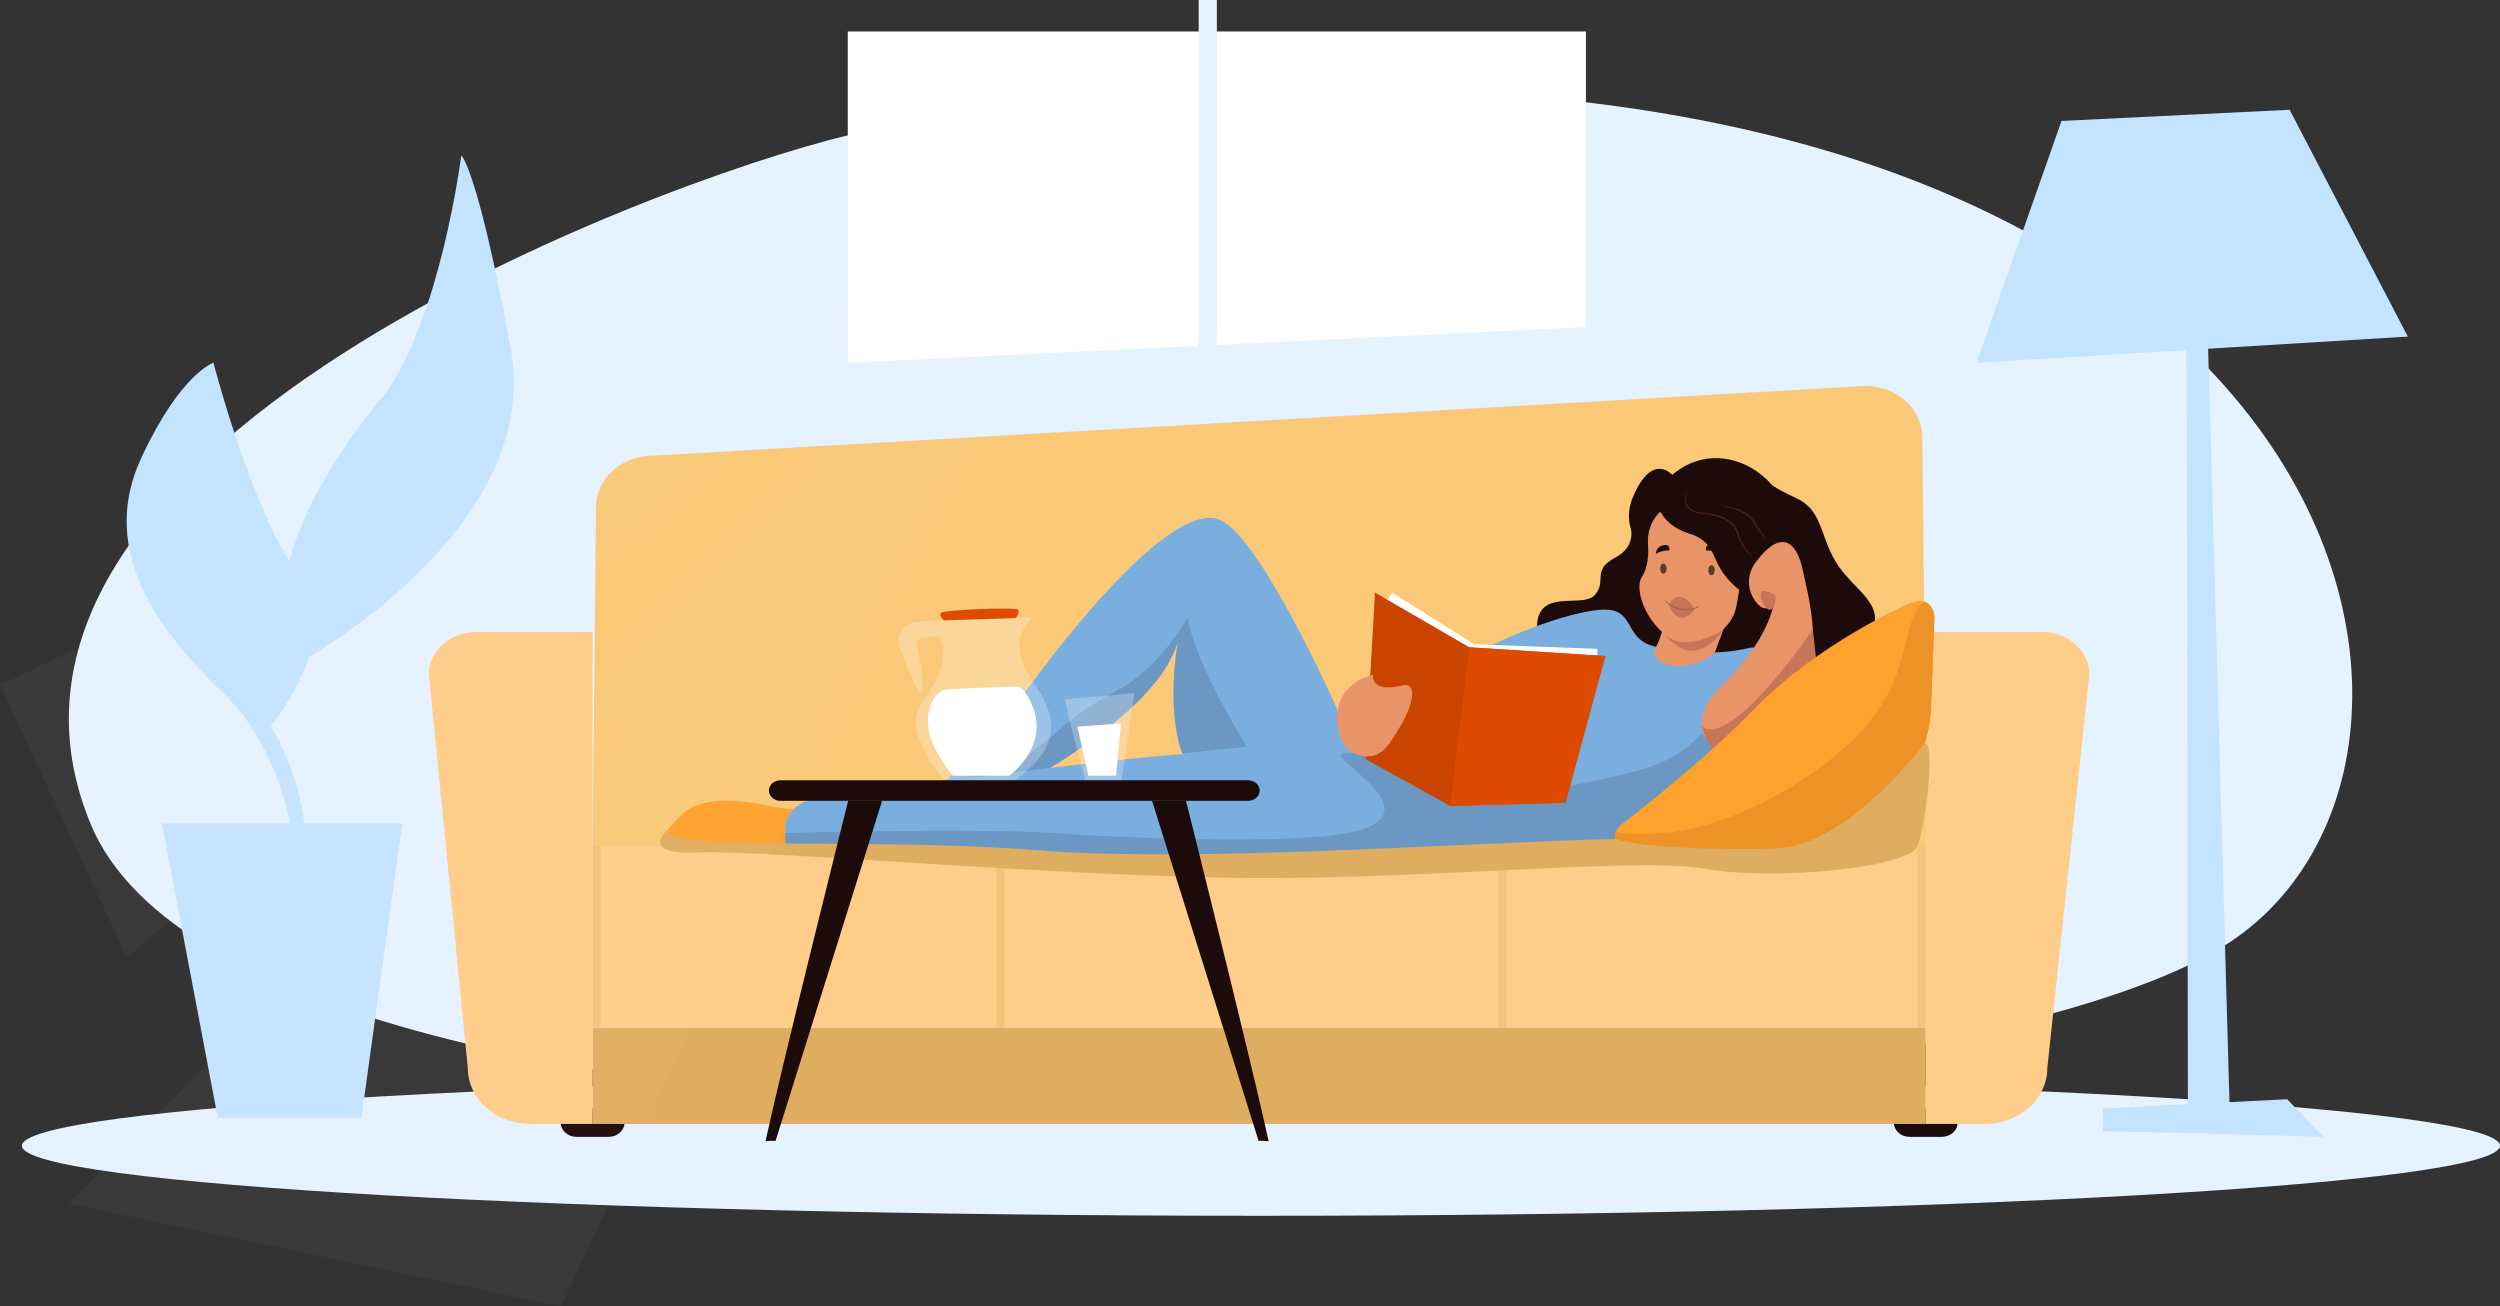 <svg width="888" height="464" viewBox="0 0 888 464" fill="none" xmlns="http://www.w3.org/2000/svg">
<rect x="0" y="0" width="888" height="464" fill="#333333" stroke="none"/>
<path d="M329.696 43.896C322.297 45.024 314.751 45.198 307.426 46.666C251.718 57.823 -24.698 154.248 32.099 292.48C90.502 434.621 682.109 407.895 792.242 334.53C901.532 261.729 823.461 -31.339 329.696 43.896Z" fill="#E5F2FF"/>
<path d="M7.777 406.968C7.777 393.227 204.822 382.088 447.888 382.088C690.956 382.088 888 393.227 888 406.968C888 420.71 690.956 431.849 447.888 431.849C204.822 431.849 7.777 420.71 7.777 406.968Z" fill="#E5F2FF"/>
<path d="M216.229 403.809H204.744C201.673 403.809 199.162 401.541 199.162 398.772C199.162 396 201.673 393.733 204.744 393.733H216.229C219.3 393.733 221.813 396 221.813 398.772C221.813 401.541 219.3 403.809 216.229 403.809Z" fill="#1D0A0A"/>
<path d="M689.75 403.809H678.263C675.194 403.809 672.681 401.541 672.681 398.772C672.681 396 675.194 393.733 678.263 393.733H689.75C692.819 393.733 695.332 396 695.332 398.772C695.332 401.541 692.819 403.809 689.75 403.809Z" fill="#1D0A0A"/>
<path d="M662.573 137.074L231.921 161.849C220.756 161.849 211.704 170.016 211.704 180.09L210.487 300.902H684.391L682.789 155.315C682.789 145.241 673.739 137.074 662.573 137.074Z" fill="#FAC877"/>
<path d="M684.007 399.228H210.486V365.008H684.007V399.228Z" fill="#DFAD5F"/>
<path d="M684.007 365.01H210.489V300.538H684.007V365.01Z" fill="#FFCD8A"/>
<path d="M210.487 399.229H188.251C176.053 399.229 166.163 390.305 166.163 379.299L152.336 239.589C152.336 231.246 159.83 224.484 169.075 224.484H210.487V399.229Z" fill="#FFCD8A"/>
<path d="M705.126 399.229H684.007V224.484H725.417C734.663 224.484 742.158 231.246 742.158 239.589L727.216 379.299C727.216 390.305 717.327 399.229 705.126 399.229Z" fill="#FFCD8A"/>
<g opacity="0.58">
<path opacity="0.58" d="M356.775 304.052H353.892V365.009H356.775V304.052Z" fill="#DFAD5F"/>
</g>
<g opacity="0.58">
<path opacity="0.58" d="M535.054 304.052H532.17V365.009H535.054V304.052Z" fill="#DFAD5F"/>
</g>
<g opacity="0.58">
<path opacity="0.58" d="M684.007 365.01H681.12V300.538H684.007V365.01Z" fill="#DFAD5F"/>
</g>
<g opacity="0.58">
<path opacity="0.58" d="M213.376 365.01H210.489V300.538H213.376V365.01Z" fill="#DFAD5F"/>
</g>
<path d="M578.771 185.56C578.771 185.56 582.342 193.552 573.743 198.069C565.145 202.587 570.965 206.495 566.396 211.411C561.829 216.327 545.327 208.256 545.952 223.774C546.578 239.29 590.594 248.325 600.191 232.325C609.788 216.327 578.771 185.56 578.771 185.56Z" fill="#1D0A0A"/>
<path d="M581.472 192.529C581.472 192.529 606.496 201.398 600.464 216.173C594.432 230.947 583.091 246.623 605.049 245.317C627.005 244.011 603.36 249.889 627.005 244.011C650.653 238.133 649.446 213.095 638.829 208.307C628.212 203.516 584.196 189.38 581.472 192.529Z" fill="#1D0A0A"/>
<path d="M286.007 286.266C286.007 286.266 283.493 288.543 273.224 286.266C262.955 283.989 248.704 282.665 241.998 289.472C235.291 296.28 232.149 300.537 236.759 300.537C241.369 300.537 277.03 299.683 282.026 300.05C287.023 300.417 286.007 286.266 286.007 286.266Z" fill="#FFA12D"/>
<path d="M593.993 168.674C593.993 168.674 586.98 160.474 580.202 176.114C573.426 191.756 590.227 199.871 592.12 205.864C594.011 211.858 619.567 217.54 632.017 196.922C644.466 176.305 614.557 151.026 593.993 168.674Z" fill="#1D0A0A"/>
<path d="M588.86 182.635C586.203 185.642 585.095 189.513 585.372 193.35C585.612 196.688 585.45 201.41 583.265 204.771C579.531 210.514 587.352 226.964 598.916 228.83C602.857 229.467 615.302 225.213 616.854 214.854C617.926 207.699 623.714 187.485 611.106 181.841C601.255 177.433 594.146 176.652 588.86 182.635Z" fill="#E99368"/>
<path d="M604.691 289.12C601.343 291.142 597.543 292.955 593.398 294.57C573.803 302.218 546.332 305.541 521.575 306.864C489.519 308.583 462.013 306.937 462.013 306.937L463.479 297.581L468.006 268.752L470.177 254.946C470.177 255.634 470.731 264.761 501.367 245.07C533.167 224.648 557.954 217.555 567.924 216.626C582.08 215.308 575.579 227.691 589.125 229.9C597.055 231.192 608.767 233.182 621.354 230.14C632.763 227.378 644.263 265.148 604.691 289.12Z" fill="#7AAEDE"/>
<path d="M477.141 267.606C477.141 267.606 444.611 290.214 427.775 278.472C424.161 275.951 421.667 272.117 420.003 267.658C414.103 251.956 418.248 228.451 418.572 226.691C414.785 243.996 391.113 261.574 373.065 272.731C361.344 279.984 352.002 284.526 352.002 284.526L326.31 286.266C326.31 286.266 330.097 283.015 336.021 277.201H336.032C344.07 269.293 356.044 256.645 367.764 240.965C385.224 217.605 417.06 179.368 432.753 184.421C446.055 188.703 472.332 244.824 479.376 262.087C480.635 265.192 476.966 267.574 477.141 267.606Z" fill="#7AAEDE"/>
<path d="M545.13 301.405C541.69 303.968 533.318 305.728 521.574 306.863C465.673 312.293 333.33 303.696 292.372 300.801C284.566 300.247 280.074 299.904 280.074 299.904C280.074 299.904 279.232 298.248 278.966 295.924C278.977 295.913 278.966 295.903 278.966 295.893C278.528 291.902 279.82 285.964 290.04 283.13C292.326 282.494 382.926 271.273 405.836 269.085C426.991 267.064 443.606 265.98 468.005 268.752C470.016 268.981 472.071 269.231 474.196 269.512C493.687 272.096 531.77 278.306 545.119 287.651C550.868 291.662 552.024 296.268 545.13 301.405Z" fill="#7AAEDE"/>
<path d="M587.608 175.83C587.608 175.83 588.629 186.04 599.692 189.418C610.755 192.797 606.67 199.282 615.692 207.711C624.712 216.14 636.967 223.818 631.18 232.111C625.393 240.403 654.256 237.883 661.876 228.859C672.59 216.173 659.944 211.002 653.135 201.208C646.328 191.415 647.807 181.591 638.381 177.131C628.955 172.672 628.374 171.651 627.433 170.239C626.492 168.825 587.608 175.83 587.608 175.83Z" fill="#1D0A0A"/>
<path d="M630.449 211.962C630.449 211.962 630.123 225.443 611.68 243.484C592.844 261.91 613.777 278.714 637.548 248.926C648.891 234.712 642.313 211.723 640.37 202.592C638.072 191.798 632.402 188.087 623.774 199.516C615.148 210.943 631.562 223.012 627.452 211.33C626.521 208.684 630.449 211.962 630.449 211.962Z" fill="#E99368"/>
<path d="M592.884 213.331C592.884 213.331 591.893 219.341 590.321 224.473C589.708 226.48 589.003 228.351 588.236 229.678C586.163 233.26 589.534 235.858 593.957 236.498C598.685 237.183 605.09 235.472 609.073 231.798L612.407 222.953L617.523 209.378L592.884 213.331Z" fill="#E99368"/>
<path d="M442.902 265.188L420.004 267.658C414.103 251.956 418.248 228.451 418.572 226.691C414.786 243.996 391.113 261.574 373.065 272.732C373.065 272.732 340.466 276.67 336.356 277.16C372.28 272.491 368.053 260.253 397.108 245.057C412.043 237.246 421.841 219.376 421.841 219.376C424.635 236.35 442.902 265.188 442.902 265.188Z" fill="#6B97C2"/>
<path d="M609.54 267.085C609.54 267.085 606.238 279.859 593.398 294.569C573.803 302.217 546.331 305.541 521.574 306.864C465.673 312.292 320.721 303.931 279.763 301.035C278.569 300.986 278.966 295.892 278.966 295.923C278.943 295.914 278.92 295.904 278.896 295.892H278.966C281.391 295.82 346.424 294.059 373.931 295.892C394.67 297.279 432.256 299.164 463.479 297.58C523.108 294.556 468.722 268.46 477.141 267.606C491.228 266.178 536.123 284.106 554.901 279.802C579.3 274.218 593.271 273.45 604.39 260.25L609.54 267.085Z" fill="#6B97C2"/>
<path d="M494.422 210.489L523.705 228.858L567.389 230.468V235.728L503.072 237.156L488.967 219.375L494.422 210.489Z" fill="white"/>
<path d="M488.4 210.489L491.474 212.272L521.931 229.925L570.265 233.037L552.139 285.241L515.132 286.267L485.035 269.619L488.4 210.489Z" fill="#CA4400"/>
<path d="M487.697 239.646C487.697 239.646 486.528 246.324 498.071 243.459C503.236 242.178 502.75 249.409 496.609 259.309C492.802 265.444 489.629 271.108 480.943 267.612C473.828 264.749 469.713 244.314 487.697 239.646Z" fill="#E99368"/>
<path d="M521.93 229.925L515.133 286.266L556.116 285.13L570.266 233.037L521.93 229.925Z" fill="#DC4B00"/>
<path d="M591.978 202.001C591.978 202.994 591.464 203.799 590.829 203.799C590.195 203.799 589.681 202.994 589.681 202.001C589.681 201.008 590.195 200.203 590.829 200.203C591.464 200.203 591.978 201.008 591.978 202.001Z" fill="#5F3926"/>
<path d="M609.075 202.551C609.075 203.544 608.561 204.349 607.926 204.349C607.291 204.349 606.776 203.544 606.776 202.551C606.776 201.558 607.291 200.753 607.926 200.753C608.561 200.753 609.075 201.558 609.075 202.551Z" fill="#5F3926"/>
<path d="M592.884 215.19C592.884 215.19 593.696 211.895 596.667 211.992C599.635 212.087 602.032 216.535 602.032 216.535C602.032 216.535 596.522 223.744 592.884 215.19Z" fill="#C77557"/>
<path d="M603.779 215.331C603.807 215.374 603.173 215.808 601.986 216.237C600.821 216.686 598.988 217.035 597.035 216.654C595.073 216.312 593.549 215.365 592.61 214.6C591.666 213.819 591.258 213.193 591.325 213.151C591.394 213.103 591.909 213.625 592.886 214.302C593.863 214.966 595.331 215.798 597.156 216.116C598.971 216.471 600.685 216.21 601.847 215.87C603.022 215.55 603.728 215.242 603.779 215.331Z" fill="#A66748"/>
<path d="M588.156 196.757C588.156 196.757 590.442 195.27 592.884 195.561C592.884 195.561 593.663 192.764 590.234 193.816C588.166 194.45 588.156 196.757 588.156 196.757Z" fill="#1D0A0A"/>
<path d="M610.728 196.757C610.728 196.757 608.443 195.27 606 195.561C606 195.561 605.221 192.764 608.65 193.816C610.718 194.45 610.728 196.757 610.728 196.757Z" fill="#1D0A0A"/>
<path d="M591.324 225.295C591.324 225.295 596.751 232.514 612.08 223.823C612.08 223.823 602.313 239.284 591.324 225.295Z" fill="#C77557"/>
<path d="M628.224 210.463C628.224 210.463 627.883 210.225 627.431 210.051C626.817 209.814 625.997 209.696 625.559 210.463C624.8 211.794 626.869 217.024 628.801 216.556C630.732 216.088 630.595 212.459 630.732 211.411" fill="#C77557"/>
<path d="M604.421 257.874C604.421 257.874 607.859 262.71 619.111 253.029C630.362 243.349 643.922 223.549 643.922 223.549L645.39 236.792C645.39 236.792 614.372 291.759 604.421 257.874Z" fill="#C77557"/>
<path d="M687.128 219.377L685.893 251.488C685.684 256.989 684.46 262.386 682.312 267.47C680.164 272.544 677.092 277.305 673.19 281.536C661.677 294.017 644.68 301.353 626.677 301.602L579.68 302.248C575.431 302.301 572.924 298.592 573.987 295.445C574.287 294.549 574.864 293.695 575.789 292.986C588.374 283.265 607.878 267.481 622.544 252.384C645.997 228.212 677.288 214.814 677.288 214.814C679.911 213.532 681.827 213.303 683.235 213.636C686.953 214.531 687.128 219.377 687.128 219.377Z" fill="#FFA12D"/>
<path d="M687.128 219.377L685.893 251.488C685.684 256.989 684.46 262.386 682.312 267.47C680.164 272.544 677.092 277.305 673.19 281.536C661.677 294.017 644.68 301.353 626.677 301.602L579.68 302.248C575.431 302.301 572.924 298.592 573.987 295.445C573.987 295.445 604.323 303.04 646.077 272.898C682.728 246.444 672.382 224.899 683.235 213.636C686.953 214.531 687.128 219.377 687.128 219.377Z" fill="#EC9227"/>
<path d="M236.97 294.948C236.97 294.948 226.609 303.78 248.071 302.773C269.534 301.768 376.499 311.341 442.902 311.857C509.306 312.372 582.118 304.316 605.924 308.624C629.732 312.932 678.234 308.307 681.12 300.538C684.007 292.768 687.626 263.198 683.577 264.124C683.577 264.124 655.89 301.019 630.435 301.444C582.41 302.248 573.865 297.977 573.865 297.977C514.339 299.601 423.674 306.403 368.635 302.027C308.515 297.245 236.76 302.773 236.97 294.948Z" fill="#DFAD5F"/>
<path d="M622.558 197.691C622.533 197.718 622.083 197.433 621.396 196.793C620.711 196.157 619.772 195.17 618.889 193.782C618.445 193.092 618.016 192.301 617.67 191.408C617.307 190.511 617.104 189.541 616.656 188.611C615.814 186.712 614.003 185.02 611.599 184.075C609.208 183.108 606.68 182.748 604.408 182.506C602.09 182.299 599.874 181.364 599.068 179.805C598.243 178.303 598.455 176.91 598.632 176.056C598.834 175.179 599.082 174.732 599.119 174.745C599.161 174.758 598.992 175.224 598.867 176.09C598.759 176.934 598.645 178.279 599.447 179.622C600.222 181.002 602.23 181.82 604.465 182.002C606.773 182.221 609.353 182.566 611.853 183.575C613.094 184.085 614.233 184.764 615.143 185.603C616.059 186.44 616.725 187.425 617.174 188.413C617.633 189.41 617.823 190.41 618.148 191.26C618.461 192.129 618.856 192.907 619.266 193.593C620.079 194.972 620.95 195.979 621.571 196.651C622.196 197.324 622.587 197.661 622.558 197.691Z" fill="#462020"/>
<path d="M627.531 191.132C627.465 191.275 626.375 190.669 625.274 189.256C624.706 188.562 624.089 187.702 623.465 186.718C622.844 185.716 622.22 184.66 621.238 183.748C619.287 181.905 616.801 181.023 615.033 180.545C613.239 180.063 612.071 179.96 612.079 179.88C612.079 179.81 613.278 179.773 615.143 180.169C616.979 180.561 619.601 181.412 621.679 183.368C622.719 184.33 623.387 185.499 623.954 186.471C624.545 187.458 625.116 188.325 625.627 189.032C626.137 189.742 626.6 190.282 626.949 190.626C627.296 190.98 627.54 191.101 627.531 191.132Z" fill="#462020"/>
<g opacity="0.64">
<g opacity="0.64">
<path opacity="0.64" d="M363.553 236.164C358.914 225.978 366.601 219.377 366.601 219.377L348.257 219.376L348.248 219.614L344.052 219.93C336.911 220.116 330.886 220.426 326.3 220.721C321.269 221.046 317.93 225.568 319.528 229.886C322.283 237.329 325.939 246.723 327.245 245.742C328.841 244.542 326.559 233.347 325.569 228.854C325.34 227.819 326.088 226.819 327.237 226.622C328.922 226.333 331.328 225.962 333.295 225.818C335.199 229.07 336.3 232.847 333.374 239.646C328.778 250.328 321.488 251.792 327.716 265.189C331.943 274.278 336.032 277.201 336.032 277.201H351.409V277.19L360.278 277.159C385.02 260.249 367.941 245.798 363.553 236.164Z" fill="white"/>
</g>
</g>
<path d="M335.359 220.373C335.359 220.373 333.621 218.947 334.096 217.768C334.571 216.59 360.574 215.61 361.524 216.528C362.475 217.446 360.743 219.538 360.743 219.538L335.359 220.373Z" fill="#DC4B00"/>
<path d="M363.691 245.383C362.993 244.421 361.792 243.848 360.518 243.89C355.092 244.062 340.095 244.559 336.357 244.881C331.767 245.275 327.616 253.117 330.601 262.087C332.983 269.249 338.474 275.533 338.474 275.533H358.488C358.488 275.533 376.317 262.817 363.691 245.383Z" fill="white"/>
<path d="M563.325 116.172L301.127 128.855V11.17H563.325V116.172Z" fill="white"/>
<path d="M432.226 0H425.766V137.439H432.226V0Z" fill="#E5F2FF"/>
<path d="M106.649 316.332C106.128 318.368 106.598 272.274 79.324 246.229C52.049 220.184 36.191 192.833 50.146 162.727C64.101 132.62 75.814 128.856 75.814 128.856C75.814 128.856 90.208 184.353 106.649 204.844C123.09 225.334 96.205 257.874 96.205 257.874C96.205 257.874 114.346 286.266 106.649 316.332Z" fill="#C4E3FF"/>
<path d="M136.708 140.077C136.708 140.077 97.224 184.667 101.338 218.269C105.45 251.87 106.649 235.116 106.649 235.116C106.649 235.116 193.211 188.176 181.411 123.909C169.611 59.642 163.853 55.19 163.853 55.19C163.853 55.19 156.581 112.499 136.708 140.077Z" fill="#C4E3FF"/>
<path d="M57.495 292.481H142.878L128.377 397.009H77.355L57.495 292.481Z" fill="#C4E3FF"/>
<g opacity="0.31">
<g opacity="0.31">
<path opacity="0.31" d="M368.212 71.015L0 243.177L44.981 339.826L368.212 71.015Z" fill="white"/>
</g>
</g>
<g opacity="0.31">
<g opacity="0.31">
<path opacity="0.31" d="M373.384 92.735L348.902 100.577L24.452 427.568L199.16 464L373.384 92.735Z" fill="white"/>
</g>
</g>
<g opacity="0.64">
<g opacity="0.64">
<path opacity="0.64" d="M378.405 248.378C377.489 247.736 385.507 277.16 385.507 277.16L398.335 277.202L402.975 246.228L378.405 248.378Z" fill="white"/>
</g>
</g>
<path d="M382.693 258.095L398.169 256.959L396.435 275.533H386.561L382.693 258.095Z" fill="white"/>
<path d="M732.24 42.966L702.056 128.856L855.257 119.557L813.281 38.987L732.24 42.966Z" fill="#C4E3FF"/>
<path d="M776.403 108.488C776.889 113.938 777.144 398.127 777.144 398.127L792.067 397.009L783.668 100.576L776.403 108.488Z" fill="#C4E3FF"/>
<path d="M746.995 401.983C748.962 401.539 825.185 403.808 825.185 403.808L812.4 390.446L746.995 393.733V401.983Z" fill="#C4E3FF"/>
<path d="M443.397 284.453H277.16C274.937 284.453 273.119 282.812 273.119 280.806C273.119 278.802 274.937 277.159 277.16 277.159H443.397C445.621 277.159 447.439 278.802 447.439 280.806C447.439 282.812 445.621 284.453 443.397 284.453Z" fill="#1D0A0A"/>
<path d="M275.455 405.349C275.607 405.006 271.906 405.349 271.906 405.349C278.35 375.835 301.274 284.425 301.274 284.425H313.322L275.455 405.349Z" fill="#1D0A0A"/>
<path d="M447.076 405.349C446.924 405.006 450.626 405.349 450.626 405.349C444.181 375.835 421.259 284.425 421.259 284.425H409.209L447.076 405.349Z" fill="#1D0A0A"/>
</svg>
